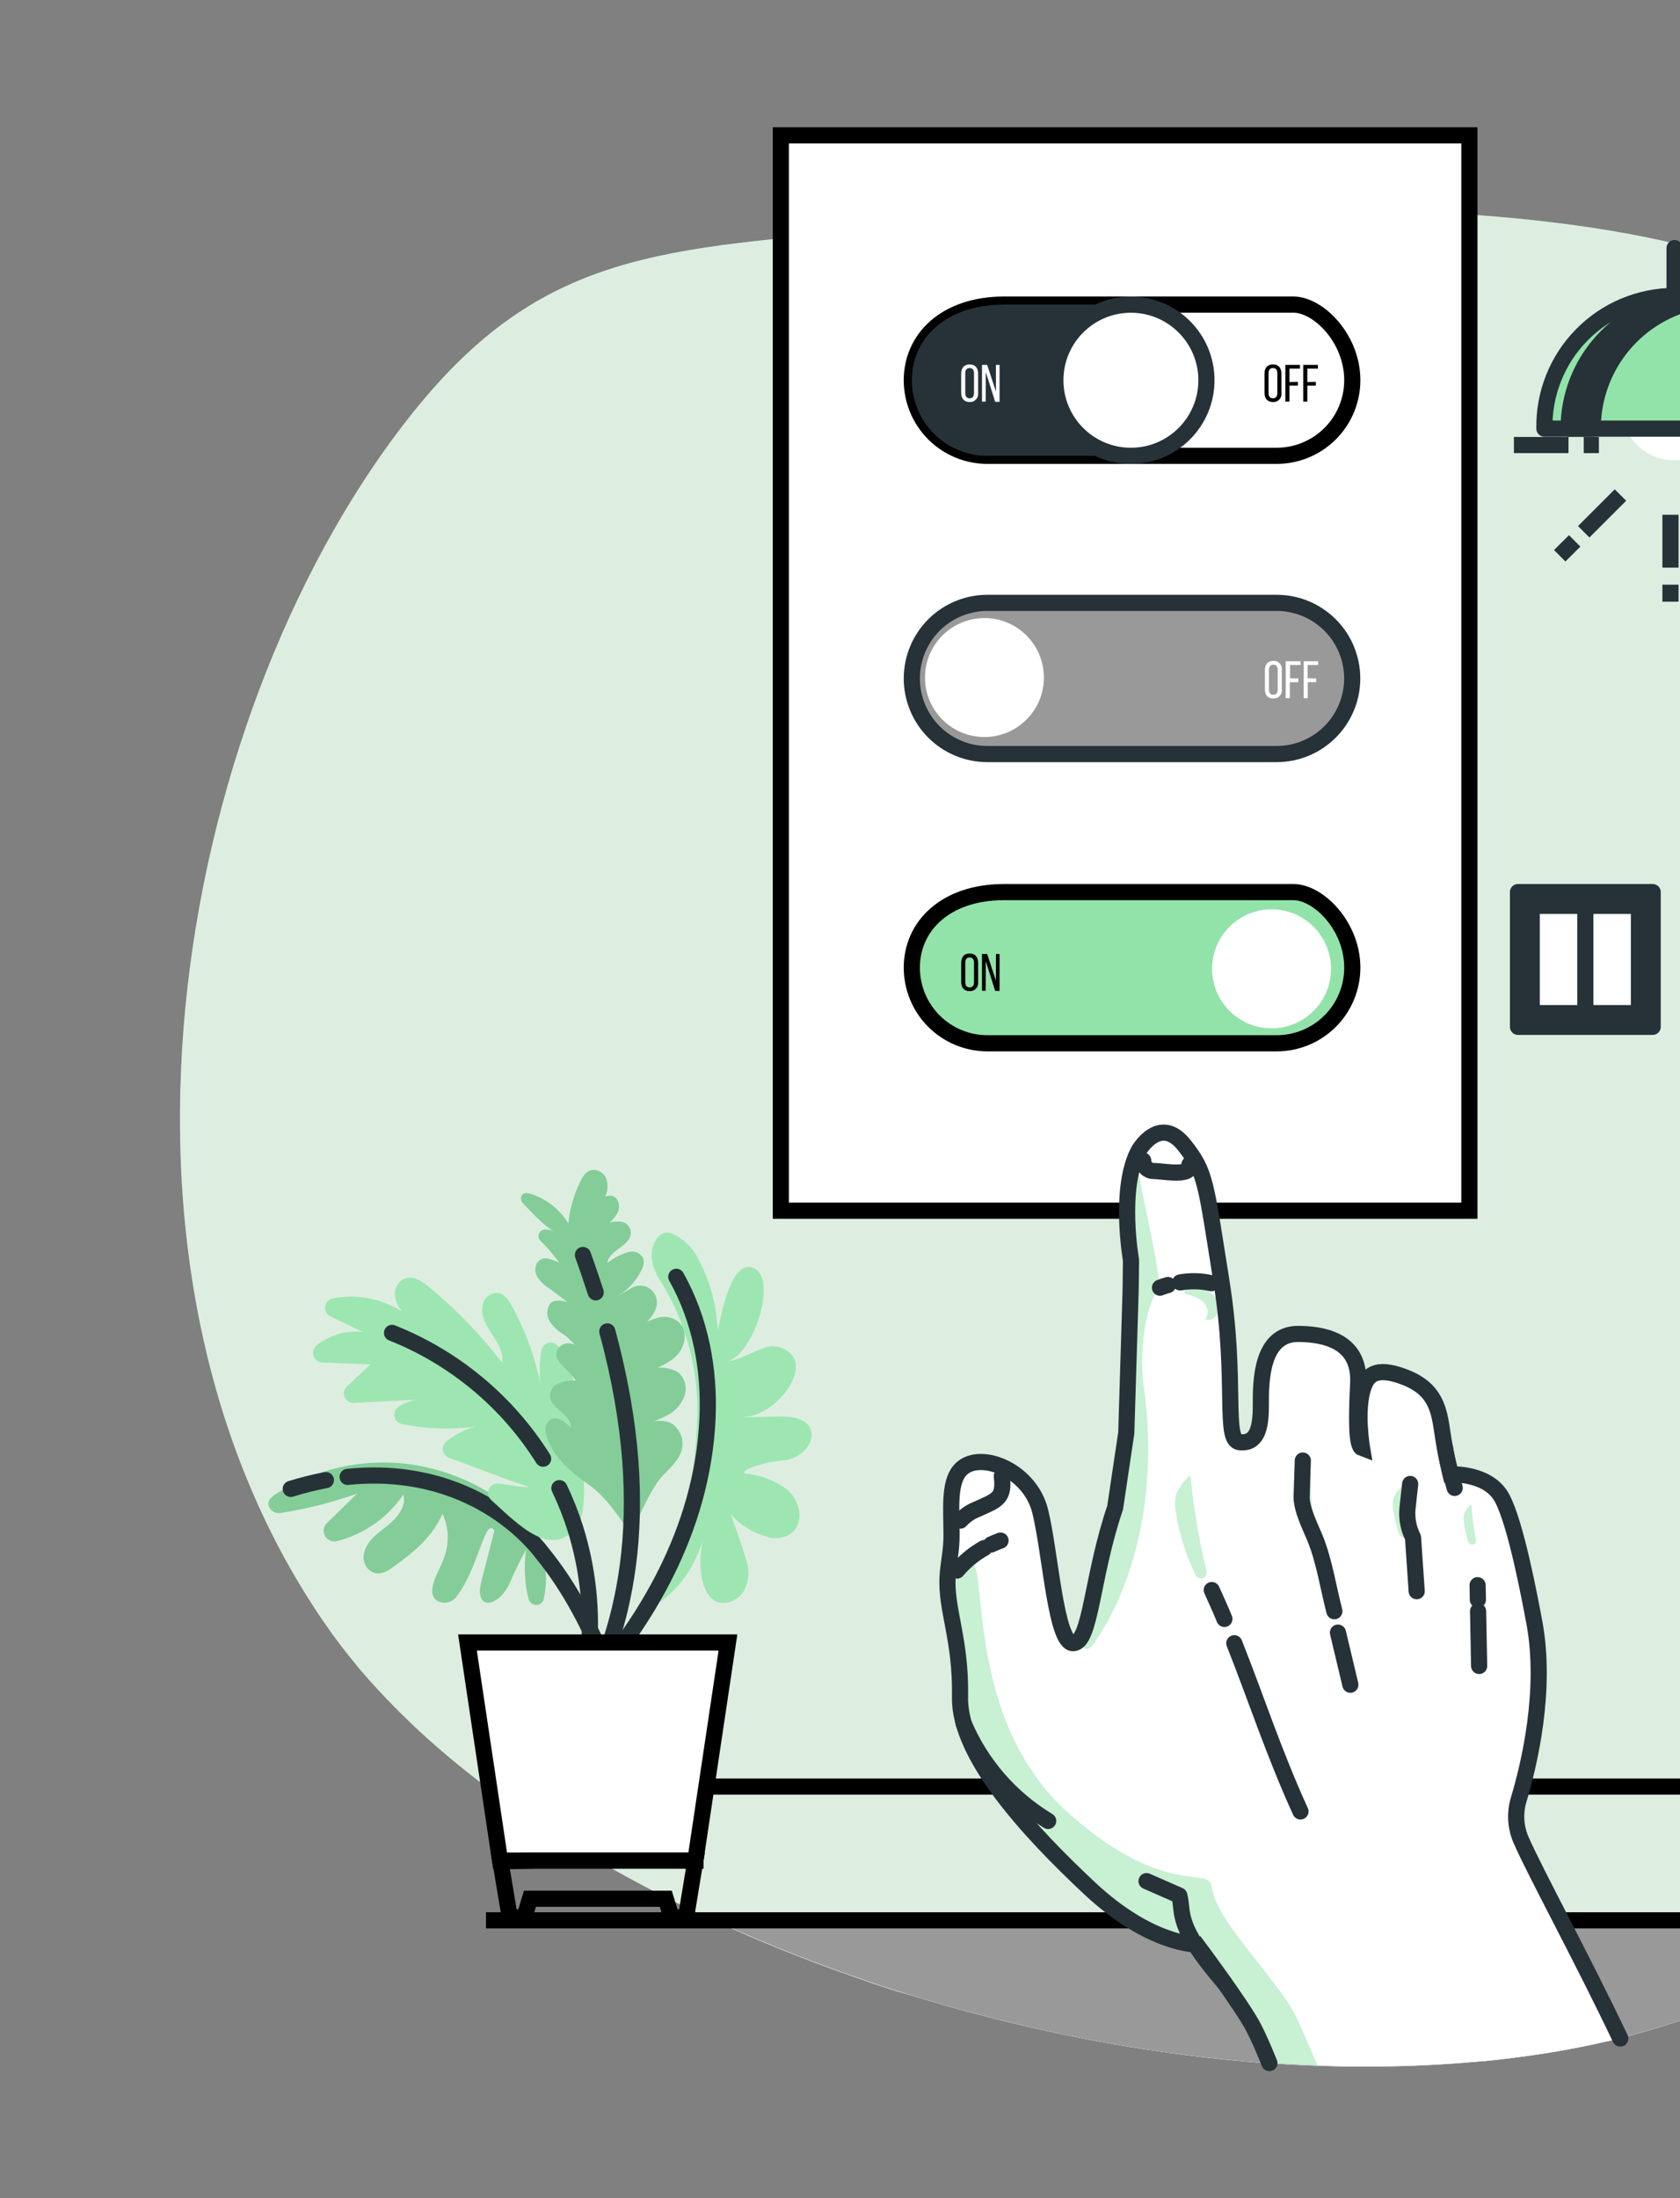 <svg width="52" height="68" viewBox="0 0 52 68" fill="none" xmlns="http://www.w3.org/2000/svg">
<rect x="0" y="0" width="52" height="68" fill="#808080" stroke="none"/>
<path opacity="0.7" d="M61.121 55.332C61.071 55.421 61.022 55.513 60.97 55.604C60.919 55.695 60.857 55.799 60.799 55.896C60.74 55.993 60.691 56.07 60.637 56.156C60.583 56.241 60.501 56.365 60.432 56.469C60.381 56.543 60.331 56.617 60.278 56.692C60.21 56.788 60.142 56.883 60.071 56.977C60.001 57.071 59.954 57.132 59.894 57.208C59.767 57.374 59.634 57.538 59.496 57.698C59.428 57.778 59.36 57.856 59.288 57.935C59.22 58.009 59.152 58.084 59.081 58.159L59.072 58.171C59.004 58.243 58.936 58.307 58.866 58.385C58.797 58.462 58.699 58.553 58.613 58.635C58.495 58.752 58.373 58.865 58.25 58.976L58.241 58.985C58.2 59.023 58.16 59.057 58.121 59.092C57.985 59.216 57.839 59.335 57.695 59.454C57.619 59.518 57.542 59.578 57.465 59.64L57.169 59.867L57.014 59.981C56.987 59.999 56.961 60.018 56.935 60.037C56.813 60.126 56.688 60.213 56.561 60.298L56.289 60.475L56.178 60.547C56.074 60.614 55.967 60.683 55.861 60.744C55.755 60.806 55.648 60.872 55.54 60.933C55.498 60.958 55.455 60.982 55.413 61.004C55.329 61.054 55.243 61.101 55.157 61.147C54.872 61.303 54.58 61.452 54.283 61.593C54.182 61.642 54.082 61.69 53.98 61.729C53.83 61.798 53.679 61.865 53.527 61.929C53.402 61.983 53.275 62.035 53.147 62.085L53.069 62.117C52.946 62.167 52.824 62.213 52.7 62.261C52.602 62.296 52.504 62.333 52.405 62.367C52.306 62.401 52.224 62.432 52.133 62.463L51.861 62.555L51.824 62.567C51.688 62.61 51.559 62.653 51.427 62.693L51.39 62.704L50.982 62.825L50.907 62.847L50.516 62.954C50.38 62.992 50.234 63.028 50.093 63.063L50.064 63.07H50.052C49.909 63.107 49.765 63.139 49.622 63.173H49.609L49.191 63.266L49.103 63.285C48.967 63.313 48.824 63.342 48.684 63.368C48.544 63.394 48.371 63.428 48.213 63.455C48.035 63.486 47.856 63.515 47.669 63.543C47.533 63.565 47.397 63.585 47.261 63.605H47.251C46.944 63.648 46.639 63.687 46.328 63.723L46.236 63.732L45.828 63.775H45.771L45.306 63.815C45.142 63.829 44.979 63.841 44.815 63.852H44.801C44.647 63.863 44.495 63.872 44.341 63.879C43.981 63.901 43.617 63.915 43.253 63.923C43.102 63.923 42.95 63.931 42.798 63.931C42.645 63.931 42.459 63.931 42.289 63.931H41.783H41.522L41.114 63.92C40.971 63.92 40.827 63.912 40.683 63.905C40.448 63.897 40.21 63.886 39.972 63.872L39.764 63.86L39.455 63.841L39.228 63.825H39.194L38.963 63.807C38.866 63.8 38.768 63.792 38.672 63.783C38.102 63.735 37.529 63.677 36.958 63.606C36.759 63.583 36.559 63.556 36.36 63.528C36.188 63.505 36.017 63.482 35.844 63.455C35.671 63.428 35.519 63.409 35.356 63.383C35.172 63.354 34.989 63.324 34.812 63.293L34.438 63.229L34.099 63.169L33.838 63.12C33.702 63.096 33.576 63.071 33.444 63.044L33.336 63.022L32.874 62.93L32.719 62.896C32.609 62.874 32.5 62.85 32.391 62.825L32.091 62.76L31.306 62.578C30.888 62.477 30.472 62.37 30.056 62.258C29.822 62.197 29.588 62.132 29.356 62.066C29.175 62.015 28.997 61.964 28.818 61.911L28.322 61.763L28.249 61.741L27.785 61.608L27.725 61.59L27.272 61.443L27.162 61.407C27.026 61.365 26.902 61.321 26.773 61.271C26.425 61.152 26.081 61.031 25.737 60.906L25.202 60.708C25.044 60.648 24.887 60.588 24.729 60.525C23.77 60.154 22.833 59.753 21.921 59.329L21.648 59.205C20.895 58.848 20.16 58.474 19.444 58.084L19.271 57.989C19.196 57.948 19.119 57.906 19.044 57.863C18.047 57.305 17.095 56.716 16.188 56.095L15.819 55.837C15.684 55.742 15.547 55.647 15.421 55.551C15.295 55.454 15.159 55.357 15.029 55.26C14.643 54.968 14.269 54.67 13.906 54.366L13.547 54.06C13.352 53.89 13.162 53.719 12.976 53.549C12.881 53.459 12.784 53.37 12.691 53.277C12.464 53.062 12.244 52.843 12.031 52.621C11.984 52.574 11.938 52.527 11.895 52.478C11.741 52.316 11.591 52.153 11.444 51.99L11.428 51.972C11.337 51.868 11.246 51.764 11.156 51.66C11.108 51.605 11.061 51.549 11.02 51.494L10.884 51.328L10.767 51.181C10.616 50.993 10.472 50.806 10.333 50.615C10.301 50.57 10.268 50.527 10.237 50.479C10.155 50.366 10.075 50.252 9.996 50.138C2.222 38.751 5.671 21.642 12.784 12.758C16.77 7.789 20.442 7.688 27.593 7.072C77.753 2.72 54.295 22.723 56.516 32.023C58.572 40.641 65.224 47.767 61.121 55.332Z" fill="#92E3A9"/>
<path d="M57.716 59.432L57.695 59.45C57.618 59.514 57.542 59.573 57.464 59.636C57.387 59.699 57.268 59.788 57.168 59.863L57.013 59.977L56.935 60.033C56.812 60.124 56.687 60.211 56.56 60.294L56.294 60.471L56.183 60.543C56.078 60.61 55.972 60.679 55.865 60.74C55.757 60.801 55.653 60.868 55.545 60.929C55.503 60.954 55.461 60.978 55.419 61C55.334 61.05 55.249 61.097 55.162 61.143C54.876 61.299 54.584 61.447 54.287 61.589C54.187 61.638 54.086 61.685 53.984 61.725C53.836 61.794 53.685 61.861 53.531 61.925C53.406 61.979 53.279 62.031 53.151 62.081L53.074 62.113C52.952 62.163 52.828 62.209 52.704 62.257C52.606 62.292 52.508 62.329 52.409 62.363C52.31 62.397 52.228 62.428 52.137 62.459L51.865 62.55L51.827 62.563C51.691 62.606 51.563 62.648 51.43 62.689L51.394 62.7L50.986 62.821L50.91 62.843L50.52 62.95C50.384 62.988 50.238 63.024 50.097 63.059L50.068 63.066H50.056C49.913 63.103 49.769 63.135 49.625 63.169H49.613L49.194 63.262L49.107 63.281C48.971 63.309 48.835 63.338 48.687 63.364C48.538 63.39 48.375 63.424 48.217 63.451C48.038 63.482 47.858 63.511 47.673 63.539L47.265 63.6H47.253C46.949 63.644 46.643 63.683 46.333 63.719L46.239 63.728L45.831 63.77H45.773L45.308 63.811H45.302C45.14 63.825 44.975 63.837 44.812 63.848H44.797C44.645 63.859 44.492 63.868 44.339 63.875C43.977 63.897 43.614 63.91 43.251 63.919L42.794 63.927C42.625 63.927 42.455 63.927 42.285 63.927H41.779H41.518L41.11 63.916C40.966 63.916 40.822 63.908 40.678 63.901C40.442 63.893 40.205 63.882 39.968 63.868L39.76 63.856L39.45 63.837L39.224 63.821H39.19L38.957 63.803C38.861 63.796 38.763 63.788 38.666 63.779C38.096 63.73 37.525 63.672 36.953 63.602C36.754 63.579 36.555 63.551 36.355 63.524C36.184 63.501 36.011 63.478 35.839 63.451C35.666 63.424 35.514 63.405 35.352 63.379C35.168 63.35 34.985 63.32 34.808 63.289L34.432 63.225L34.094 63.165L33.834 63.116C33.698 63.092 33.57 63.067 33.44 63.04L33.331 63.018L32.87 62.926L32.715 62.892C32.605 62.87 32.495 62.846 32.386 62.821L32.085 62.756L31.302 62.574C30.884 62.473 30.467 62.365 30.051 62.254C29.817 62.193 29.584 62.127 29.35 62.062C29.171 62.011 28.991 61.96 28.813 61.907L28.317 61.759L28.243 61.737C28.088 61.688 27.932 61.641 27.777 61.59L27.717 61.573L27.264 61.426L27.154 61.389C27.018 61.347 26.893 61.303 26.763 61.253C26.416 61.134 26.071 61.013 25.729 60.889L25.193 60.69C25.036 60.63 24.878 60.57 24.721 60.508C23.838 60.166 22.972 59.798 22.129 59.41L57.716 59.432Z" fill="#D3F4DD"/>
<path opacity="0.7" d="M61.121 55.332C61.071 55.421 61.022 55.513 60.97 55.604C60.919 55.695 60.857 55.799 60.799 55.896C60.74 55.993 60.691 56.07 60.637 56.156C60.583 56.241 60.501 56.365 60.432 56.469C60.381 56.543 60.331 56.617 60.278 56.692C60.21 56.788 60.142 56.883 60.071 56.977C60.001 57.071 59.954 57.132 59.894 57.208C59.767 57.374 59.634 57.538 59.496 57.698C59.428 57.778 59.36 57.856 59.288 57.935C59.22 58.009 59.152 58.084 59.081 58.159L59.072 58.171C59.004 58.243 58.936 58.307 58.866 58.385C58.797 58.462 58.699 58.553 58.613 58.635C58.495 58.752 58.373 58.865 58.25 58.976L58.241 58.985C58.2 59.023 58.16 59.057 58.121 59.092C57.985 59.216 57.839 59.335 57.695 59.454C57.619 59.518 57.542 59.578 57.465 59.64L57.169 59.867L57.014 59.981C56.987 59.999 56.961 60.018 56.935 60.037C56.813 60.126 56.688 60.213 56.561 60.298L56.289 60.475L56.178 60.547C56.074 60.614 55.967 60.683 55.861 60.744C55.755 60.806 55.648 60.872 55.54 60.933C55.498 60.958 55.455 60.982 55.413 61.004C55.329 61.054 55.243 61.101 55.157 61.147C54.872 61.303 54.58 61.452 54.283 61.593C54.182 61.642 54.082 61.69 53.98 61.729C53.83 61.798 53.679 61.865 53.527 61.929C53.402 61.983 53.275 62.035 53.147 62.085L53.069 62.117C52.946 62.167 52.824 62.213 52.7 62.261C52.602 62.296 52.504 62.333 52.405 62.367C52.306 62.401 52.224 62.432 52.133 62.463L51.861 62.555L51.824 62.567C51.688 62.61 51.559 62.653 51.427 62.693L51.39 62.704L50.982 62.825L50.907 62.847L50.516 62.954C50.38 62.992 50.234 63.028 50.093 63.063L50.064 63.07H50.052C49.909 63.107 49.765 63.139 49.622 63.173H49.609L49.191 63.266L49.103 63.285C48.967 63.313 48.824 63.342 48.684 63.368C48.544 63.394 48.371 63.428 48.213 63.455C48.035 63.486 47.856 63.515 47.669 63.543C47.533 63.565 47.397 63.585 47.261 63.605H47.251C46.944 63.648 46.639 63.687 46.328 63.723L46.236 63.732L45.828 63.775H45.771L45.306 63.815C45.142 63.829 44.979 63.841 44.815 63.852H44.801C44.647 63.863 44.495 63.872 44.341 63.879C43.981 63.901 43.617 63.915 43.253 63.923C43.102 63.923 42.95 63.931 42.798 63.931C42.645 63.931 42.459 63.931 42.289 63.931H41.783H41.522L41.114 63.92C40.971 63.92 40.827 63.912 40.683 63.905C40.448 63.897 40.21 63.886 39.972 63.872L39.764 63.86L39.455 63.841L39.228 63.825H39.194L38.963 63.807C38.866 63.8 38.768 63.792 38.672 63.783C38.102 63.735 37.529 63.677 36.958 63.606C36.759 63.583 36.559 63.556 36.36 63.528C36.188 63.505 36.017 63.482 35.844 63.455C35.671 63.428 35.519 63.409 35.356 63.383C35.172 63.354 34.989 63.324 34.812 63.293L34.438 63.229L34.099 63.169L33.838 63.12C33.702 63.096 33.576 63.071 33.444 63.044L33.336 63.022L32.874 62.93L32.719 62.896C32.609 62.874 32.5 62.85 32.391 62.825L32.091 62.76L31.306 62.578C30.888 62.477 30.472 62.37 30.056 62.258C29.822 62.197 29.588 62.132 29.356 62.066C29.175 62.015 28.997 61.964 28.818 61.911L28.322 61.763L28.249 61.741L27.785 61.608L27.725 61.59L27.272 61.443L27.162 61.407C27.026 61.365 26.902 61.321 26.773 61.271C26.425 61.152 26.081 61.031 25.737 60.906L25.202 60.708C25.044 60.648 24.887 60.588 24.729 60.525C23.77 60.154 22.833 59.753 21.921 59.329L21.648 59.205C20.895 58.848 20.16 58.474 19.444 58.084L19.271 57.989C19.196 57.948 19.119 57.906 19.044 57.863C18.047 57.305 17.095 56.716 16.188 56.095L15.819 55.837C15.684 55.742 15.547 55.647 15.421 55.551C15.295 55.454 15.159 55.357 15.029 55.26C14.643 54.968 14.269 54.67 13.906 54.366L13.547 54.06C13.352 53.89 13.162 53.719 12.976 53.549C12.881 53.459 12.784 53.37 12.691 53.277C12.464 53.062 12.244 52.843 12.031 52.621C11.984 52.574 11.938 52.527 11.895 52.478C11.741 52.316 11.591 52.153 11.444 51.99L11.428 51.972C11.337 51.868 11.246 51.764 11.156 51.66C11.108 51.605 11.061 51.549 11.02 51.494L10.884 51.328L10.767 51.181C10.616 50.993 10.472 50.806 10.333 50.615C10.301 50.57 10.268 50.527 10.237 50.479C10.155 50.366 10.075 50.252 9.996 50.138C2.222 38.751 5.671 21.642 12.784 12.758C16.77 7.789 20.442 7.688 27.593 7.072C77.753 2.72 54.295 22.723 56.516 32.023C58.572 40.641 65.224 47.767 61.121 55.332Z" fill="white"/>
<path d="M57.716 59.432L57.695 59.45C57.618 59.514 57.542 59.573 57.464 59.636C57.387 59.699 57.268 59.788 57.168 59.863L57.013 59.977L56.935 60.033C56.812 60.124 56.687 60.211 56.56 60.294L56.294 60.471L56.183 60.543C56.078 60.61 55.972 60.679 55.865 60.74C55.757 60.801 55.653 60.868 55.545 60.929C55.503 60.954 55.461 60.978 55.419 61C55.334 61.05 55.249 61.097 55.162 61.143C54.876 61.299 54.584 61.447 54.287 61.589C54.187 61.638 54.086 61.685 53.984 61.725C53.836 61.794 53.685 61.861 53.531 61.925C53.406 61.979 53.279 62.031 53.151 62.081L53.074 62.113C52.952 62.163 52.828 62.209 52.704 62.257C52.606 62.292 52.508 62.329 52.409 62.363C52.31 62.397 52.228 62.428 52.137 62.459L51.865 62.55L51.827 62.563C51.691 62.606 51.563 62.648 51.43 62.689L51.394 62.7L50.986 62.821L50.91 62.843L50.52 62.95C50.384 62.988 50.238 63.024 50.097 63.059L50.068 63.066H50.056C49.913 63.103 49.769 63.135 49.625 63.169H49.613L49.194 63.262L49.107 63.281C48.971 63.309 48.835 63.338 48.687 63.364C48.538 63.39 48.375 63.424 48.217 63.451C48.038 63.482 47.858 63.511 47.673 63.539L47.265 63.6H47.253C46.949 63.644 46.643 63.683 46.333 63.719L46.239 63.728L45.831 63.77H45.773L45.308 63.811H45.302C45.14 63.825 44.975 63.837 44.812 63.848H44.797C44.645 63.859 44.492 63.868 44.339 63.875C43.977 63.897 43.614 63.91 43.251 63.919L42.794 63.927C42.625 63.927 42.455 63.927 42.285 63.927H41.779H41.518L41.11 63.916C40.966 63.916 40.822 63.908 40.678 63.901C40.442 63.893 40.205 63.882 39.968 63.868L39.76 63.856L39.45 63.837L39.224 63.821H39.19L38.957 63.803C38.861 63.796 38.763 63.788 38.666 63.779C38.096 63.73 37.525 63.672 36.953 63.602C36.754 63.579 36.555 63.551 36.355 63.524C36.184 63.501 36.011 63.478 35.839 63.451C35.666 63.424 35.514 63.405 35.352 63.379C35.168 63.35 34.985 63.32 34.808 63.289L34.432 63.225L34.094 63.165L33.834 63.116C33.698 63.092 33.57 63.067 33.44 63.04L33.331 63.018L32.87 62.926L32.715 62.892C32.605 62.87 32.495 62.846 32.386 62.821L32.085 62.756L31.302 62.574C30.884 62.473 30.467 62.365 30.051 62.254C29.817 62.193 29.584 62.127 29.35 62.062C29.171 62.011 28.991 61.96 28.813 61.907L28.317 61.759L28.243 61.737C28.088 61.688 27.932 61.641 27.777 61.59L27.717 61.573L27.264 61.426L27.154 61.389C27.018 61.347 26.893 61.303 26.763 61.253C26.416 61.134 26.071 61.013 25.729 60.889L25.193 60.69C25.036 60.63 24.878 60.57 24.721 60.508C23.838 60.166 22.972 59.798 22.129 59.41L57.716 59.432Z" fill="#999999"/>
<path d="M15.043 55.268H61.114" stroke="black" stroke-width="0.5" stroke-miterlimit="10"/>
<path d="M15.043 59.406H61.114" stroke="black" stroke-width="0.5" stroke-miterlimit="10"/>
<path d="M51.154 27.597H46.985V31.765H51.154V27.597Z" stroke="#263238" stroke-width="0.5" stroke-linecap="round" stroke-linejoin="round"/>
<path d="M50.729 28.023H47.411V31.341H50.729V28.023Z" fill="white" stroke="#263238" stroke-width="0.5" stroke-miterlimit="10"/>
<path d="M49.07 28.023V31.341" stroke="#263238" stroke-width="0.5" stroke-miterlimit="10"/>
<path d="M45.481 4.187H24.169V37.453H45.481V4.187Z" fill="white" stroke="black" stroke-width="0.5" stroke-miterlimit="10"/>
<path d="M39.515 32.274H30.561C29.94 32.274 29.346 32.027 28.907 31.588C28.469 31.15 28.223 30.555 28.223 29.935C28.223 28.644 29.27 27.597 31.079 27.597H40.033C40.809 27.597 41.857 28.644 41.857 29.935C41.857 30.242 41.796 30.547 41.678 30.831C41.561 31.115 41.388 31.373 41.171 31.59C40.953 31.807 40.695 31.98 40.411 32.097C40.127 32.214 39.822 32.275 39.515 32.274Z" fill="#92E3A9" stroke="black" stroke-width="0.5" stroke-miterlimit="10"/>
<path d="M41.174 30.267C41.337 29.264 40.657 28.318 39.654 28.154C38.651 27.991 37.705 28.671 37.541 29.674C37.378 30.677 38.059 31.623 39.062 31.787C40.065 31.95 41.01 31.27 41.174 30.267Z" fill="white"/>
<path d="M29.751 29.784C29.751 29.609 29.837 29.497 30.012 29.497C30.188 29.497 30.275 29.609 30.275 29.784V30.374C30.28 30.411 30.277 30.449 30.266 30.484C30.255 30.52 30.237 30.552 30.212 30.58C30.186 30.607 30.156 30.629 30.121 30.643C30.087 30.657 30.05 30.663 30.012 30.661C29.837 30.661 29.751 30.547 29.751 30.374V29.784ZM29.877 30.381C29.877 30.484 29.921 30.546 30.012 30.546C30.104 30.546 30.148 30.484 30.148 30.381V29.784C30.148 29.681 30.106 29.619 30.012 29.619C29.919 29.619 29.877 29.681 29.877 29.784V30.381Z" fill="black"/>
<path d="M30.509 30.65H30.395V29.512H30.555L30.827 30.337V29.512H30.939V30.654H30.803L30.512 29.731L30.509 30.65Z" fill="black"/>
<path d="M39.515 14.101H30.561C29.941 14.101 29.346 13.854 28.907 13.416C28.469 12.977 28.223 12.383 28.223 11.763C28.223 10.471 29.27 9.423 31.079 9.423H40.033C40.809 9.423 41.857 10.471 41.857 11.763C41.856 12.07 41.796 12.374 41.678 12.658C41.56 12.942 41.388 13.2 41.17 13.417C40.953 13.634 40.694 13.806 40.41 13.923C40.127 14.041 39.822 14.101 39.515 14.101Z" fill="white" stroke="black" stroke-width="0.5" stroke-miterlimit="10"/>
<path d="M35.038 14.101H30.561C29.941 14.101 29.346 13.854 28.907 13.416C28.469 12.977 28.223 12.383 28.223 11.763C28.223 10.471 29.27 9.423 31.079 9.423H35.04L35.038 14.101Z" fill="#263238"/>
<path d="M35.004 14.101C36.295 14.101 37.342 13.054 37.342 11.763C37.342 10.472 36.295 9.425 35.004 9.425C33.712 9.425 32.666 10.472 32.666 11.763C32.666 13.054 33.712 14.101 35.004 14.101Z" fill="white" stroke="#263238" stroke-width="0.5" stroke-miterlimit="10"/>
<path d="M29.751 11.56C29.751 11.385 29.837 11.273 30.012 11.273C30.188 11.273 30.275 11.385 30.275 11.56V12.15C30.28 12.187 30.277 12.225 30.266 12.26C30.255 12.296 30.237 12.328 30.212 12.356C30.186 12.383 30.156 12.405 30.121 12.419C30.087 12.433 30.05 12.439 30.012 12.437C29.837 12.437 29.751 12.323 29.751 12.15V11.56ZM29.877 12.157C29.877 12.26 29.921 12.322 30.012 12.322C30.104 12.322 30.148 12.26 30.148 12.157V11.55C30.148 11.447 30.106 11.386 30.012 11.386C29.919 11.386 29.877 11.447 29.877 11.55V12.157Z" fill="white"/>
<path d="M30.509 12.424H30.395V11.288H30.555L30.827 12.114V11.288H30.939V12.43H30.803L30.512 11.507L30.509 12.424Z" fill="white"/>
<path d="M39.139 11.56C39.139 11.385 39.225 11.273 39.401 11.273C39.576 11.273 39.663 11.385 39.663 11.56V12.15C39.668 12.187 39.665 12.225 39.654 12.26C39.644 12.296 39.625 12.328 39.6 12.356C39.575 12.383 39.544 12.405 39.509 12.419C39.475 12.433 39.438 12.439 39.401 12.437C39.225 12.437 39.139 12.323 39.139 12.15V11.56ZM39.265 12.157C39.265 12.26 39.308 12.322 39.401 12.322C39.493 12.322 39.537 12.26 39.537 12.157V11.55C39.537 11.447 39.494 11.386 39.401 11.386C39.307 11.386 39.265 11.447 39.265 11.55V12.157Z" fill="black"/>
<path d="M40.173 11.813V11.929H39.911V12.424H39.784V11.288H40.237V11.404H39.911V11.82L40.173 11.813Z" fill="black"/>
<path d="M40.728 11.813V11.929H40.465V12.424H40.339V11.288H40.792V11.404H40.465V11.82L40.728 11.813Z" fill="black"/>
<path d="M39.515 23.327H30.561C29.941 23.327 29.346 23.08 28.907 22.642C28.469 22.203 28.223 21.609 28.223 20.989C28.223 20.369 28.469 19.774 28.907 19.335C29.346 18.897 29.94 18.65 30.561 18.65H39.515C40.135 18.65 40.73 18.896 41.169 19.335C41.608 19.773 41.854 20.369 41.854 20.989C41.854 21.609 41.607 22.204 41.168 22.642C40.73 23.081 40.135 23.327 39.515 23.327Z" fill="#999999" stroke="#263238" stroke-width="0.5" stroke-linecap="round" stroke-linejoin="round"/>
<path d="M30.471 22.8C31.487 22.8 32.311 21.977 32.311 20.96C32.311 19.944 31.487 19.12 30.471 19.12C29.455 19.12 28.631 19.944 28.631 20.96C28.631 21.977 29.455 22.8 30.471 22.8Z" fill="white"/>
<path d="M39.152 20.732C39.152 20.558 39.237 20.445 39.411 20.445C39.449 20.442 39.486 20.448 39.521 20.462C39.556 20.476 39.587 20.498 39.612 20.525C39.637 20.553 39.656 20.586 39.667 20.621C39.678 20.657 39.681 20.695 39.675 20.732V21.322C39.681 21.359 39.678 21.397 39.667 21.432C39.656 21.468 39.637 21.501 39.611 21.528C39.586 21.556 39.555 21.577 39.521 21.591C39.486 21.605 39.449 21.611 39.411 21.609C39.237 21.609 39.152 21.495 39.152 21.322V20.732ZM39.277 21.329C39.277 21.434 39.32 21.493 39.413 21.493C39.505 21.493 39.549 21.434 39.549 21.329V20.725C39.549 20.623 39.507 20.561 39.413 20.561C39.319 20.561 39.277 20.623 39.277 20.725V21.329Z" fill="white"/>
<path d="M40.185 20.988V21.105H39.923V21.598H39.796V20.456H40.256V20.573H39.93V20.981L40.185 20.988Z" fill="white"/>
<path d="M40.74 20.988V21.105H40.478V21.598H40.351V20.456H40.8V20.573H40.474V20.981L40.74 20.988Z" fill="white"/>
<path d="M50.154 63.058H50.142C49.999 63.093 49.855 63.127 49.711 63.16H49.699C49.562 63.192 49.426 63.224 49.281 63.254L49.193 63.271L48.774 63.356C48.617 63.386 48.461 63.414 48.303 63.441C48.125 63.473 47.944 63.502 47.759 63.531C47.623 63.553 47.487 63.572 47.351 63.592H47.34C47.034 63.636 46.728 63.675 46.418 63.709L46.326 63.72L45.918 63.762H45.861L45.395 63.803L44.904 63.841H44.889C44.737 63.852 44.585 63.86 44.431 63.868C44.069 63.889 43.706 63.902 43.343 63.912C43.192 63.912 43.04 63.919 42.886 63.92C42.733 63.921 42.548 63.92 42.378 63.92C42.208 63.92 42.039 63.92 41.87 63.92H41.691H41.616L41.208 63.91C41.064 63.91 40.921 63.902 40.777 63.895C40.542 63.887 40.304 63.875 40.066 63.861L39.858 63.849C39.754 63.849 39.652 63.838 39.549 63.832C39.473 63.832 39.398 63.819 39.322 63.815H39.288C39.104 63.367 38.933 62.976 38.789 62.7C38.429 62.013 37.033 60.147 37.033 60.147C37.033 60.147 35.598 60.164 33.731 58.416C31.863 56.669 29.679 54.317 29.712 52.499C29.736 51.196 29.496 50.372 29.381 49.622C29.332 49.333 29.314 49.039 29.328 48.745C29.354 48.355 29.455 47.929 29.451 47.475C29.451 46.704 29.36 45.896 29.704 45.488C30.248 44.838 31.87 45.423 32.195 46.746C32.52 48.069 32.675 50.848 33.219 50.826C33.763 50.804 33.786 48.764 34.513 46.634L34.858 44.322L34.994 39.863L35.004 38.974C35.004 38.974 34.609 36.734 35.248 35.58C35.248 35.58 35.895 34.475 36.648 35.417C37.328 36.27 37.309 36.55 37.803 39.633C38.296 42.716 37.85 44.559 38.367 44.611C38.884 44.662 39.027 44.223 39.024 43.457C39.021 42.692 39.043 41.246 40.199 41.26C41.355 41.273 42.091 41.714 42.035 42.791C41.979 43.868 41.975 44.73 42.156 44.794C42.156 44.794 41.951 43.603 42.205 42.901C42.316 42.594 42.523 42.228 43.483 42.602C44.443 42.976 44.54 43.619 44.645 44.32C44.749 45.02 44.892 45.606 44.892 45.606C44.892 45.606 46.06 45.544 46.487 46.335C46.915 47.127 47.337 49.383 47.487 50.185C47.882 52.287 47.327 54.593 47.006 55.669C46.88 56.083 46.906 56.529 47.081 56.925C47.521 57.918 48.978 60.588 50.154 63.058Z" fill="white"/>
<path opacity="0.5" d="M37.52 58.412C37.449 57.654 36.16 58.795 33.128 56.138C29.764 53.19 30.626 48.136 30.032 48.386C29.437 48.636 29.384 49.626 29.384 49.626C29.498 50.376 29.739 51.2 29.715 52.503C29.682 54.321 31.866 56.674 33.733 58.42C35.601 60.166 37.035 60.151 37.035 60.151C37.035 60.151 38.432 62.017 38.791 62.704C38.935 62.976 39.107 63.371 39.29 63.819H39.324C39.401 63.819 39.475 63.83 39.551 63.836C39.655 63.836 39.757 63.849 39.86 63.853L40.068 63.866C40.306 63.879 40.544 63.891 40.78 63.9C40.46 63.135 40.192 62.523 40.047 62.253C39.467 61.175 37.608 59.356 37.52 58.412Z" fill="#92E3A9"/>
<path opacity="0.5" d="M40.244 46.003C40.209 46.114 40.199 46.231 40.212 46.346C40.254 46.851 40.38 47.346 40.584 47.809C40.592 47.829 40.608 47.846 40.627 47.855C40.647 47.864 40.669 47.866 40.69 47.86C40.711 47.855 40.729 47.841 40.741 47.823C40.753 47.805 40.758 47.783 40.755 47.762C40.64 47.073 40.574 46.378 40.557 45.68C40.557 45.56 40.285 45.896 40.244 46.003Z" fill="#92E3A9"/>
<path opacity="0.5" d="M43.625 47.376C43.536 46.921 43.472 46.461 43.433 45.999C43.433 45.977 43.422 45.972 43.406 45.979C43.288 46.077 43.195 46.201 43.134 46.342C43.107 46.455 43.104 46.572 43.126 46.686C43.16 46.948 43.221 47.206 43.308 47.456C43.314 47.475 43.324 47.494 43.337 47.509C43.349 47.525 43.365 47.538 43.384 47.548C43.402 47.557 43.422 47.563 43.442 47.565C43.462 47.566 43.483 47.564 43.502 47.558C43.523 47.555 43.542 47.547 43.559 47.536C43.577 47.525 43.592 47.511 43.603 47.493C43.615 47.476 43.623 47.457 43.626 47.437C43.63 47.416 43.63 47.396 43.625 47.376Z" fill="#92E3A9"/>
<path opacity="0.5" d="M35.009 38.976L35 39.864L34.864 44.322L34.518 46.634C33.935 48.345 33.806 49.995 33.495 50.591L33.489 50.659C33.475 50.795 33.489 50.986 33.617 51.01C33.712 51.027 33.797 50.929 33.86 50.841C35.017 49.188 35.907 46.328 35.389 42.787C35.28 42.038 35.389 40.372 35.907 39.833C35.689 38.185 35.394 37.325 35.167 35.769C34.656 36.962 35.009 38.976 35.009 38.976Z" fill="#92E3A9"/>
<path opacity="0.5" d="M36.396 46.249C36.358 46.429 36.358 46.614 36.396 46.794C36.502 47.467 36.71 48.121 37.012 48.733C37.032 48.772 37.065 48.802 37.106 48.819C37.146 48.835 37.191 48.836 37.233 48.822C37.274 48.807 37.308 48.778 37.33 48.74C37.351 48.702 37.358 48.657 37.348 48.615C37.118 47.657 36.952 46.684 36.852 45.704C36.831 45.521 36.448 46.075 36.396 46.249Z" fill="#92E3A9"/>
<path opacity="0.5" d="M37.725 40.452C37.721 40.333 37.681 40.218 37.61 40.122C37.539 40.026 37.44 39.955 37.327 39.917C37.055 39.815 36.617 39.804 36.668 40.028C36.828 40.057 36.982 40.109 37.127 40.183C37.571 40.509 37.299 40.808 37.299 40.808C37.51 40.918 37.713 40.688 37.725 40.452Z" fill="#92E3A9"/>
<path opacity="0.5" d="M45.541 46.568C45.534 46.478 45.341 46.749 45.315 46.84C45.295 46.929 45.295 47.022 45.315 47.112C45.34 47.314 45.386 47.512 45.451 47.705C45.462 47.733 45.483 47.757 45.51 47.771C45.537 47.785 45.569 47.788 45.598 47.78C45.628 47.773 45.653 47.754 45.67 47.729C45.687 47.703 45.694 47.672 45.689 47.642C45.62 47.287 45.571 46.928 45.541 46.568Z" fill="#92E3A9"/>
<path d="M39.291 63.821C39.098 63.345 38.943 62.995 38.792 62.706C38.432 62.019 37.036 60.152 37.036 60.152C37.036 60.152 35.602 60.169 33.734 58.422C31.865 56.674 29.682 54.323 29.715 52.504C29.748 50.686 29.266 49.798 29.331 48.751C29.356 48.361 29.458 47.935 29.452 47.481C29.452 46.708 29.363 45.902 29.705 45.494C30.249 44.843 31.872 45.428 32.197 46.752C32.522 48.075 32.678 50.853 33.222 50.832C33.766 50.81 33.789 48.77 34.516 46.64L34.861 44.328L34.997 39.87L35.007 38.982C35.007 38.982 34.612 36.741 35.252 35.582C35.252 35.582 35.898 34.476 36.651 35.419C37.331 36.272 37.312 36.552 37.806 39.635C38.299 42.718 37.853 44.562 38.37 44.615C38.887 44.668 39.03 44.226 39.026 43.46C39.021 42.695 39.046 41.249 40.203 41.264C41.361 41.279 42.092 41.718 42.039 42.794C41.986 43.87 41.978 44.733 42.159 44.799C42.159 44.799 41.954 43.606 42.206 42.904C42.318 42.597 42.526 42.231 43.486 42.604C44.446 42.976 44.543 43.622 44.646 44.323C44.75 45.023 44.895 45.609 44.895 45.609C44.895 45.609 46.063 45.547 46.49 46.338C46.918 47.13 47.34 49.387 47.492 50.19C47.883 52.289 47.33 54.596 47.007 55.672C46.882 56.087 46.909 56.532 47.084 56.928C47.519 57.923 48.977 60.592 50.152 63.062" stroke="#263238" stroke-width="0.5" stroke-miterlimit="10" stroke-linecap="round"/>
<path d="M29.726 47.04C29.864 46.888 30.035 46.77 30.226 46.694C30.869 46.405 31.091 46.358 31.009 45.665" stroke="#263238" stroke-width="0.5" stroke-linecap="round" stroke-linejoin="round"/>
<path d="M30.676 47.779C30.769 47.736 30.865 47.695 30.969 47.658" stroke="#263238" stroke-width="0.5" stroke-linecap="round" stroke-linejoin="round"/>
<path d="M29.621 48.586C29.857 48.304 30.143 48.069 30.464 47.89" stroke="#263238" stroke-width="0.5" stroke-linecap="round" stroke-linejoin="round"/>
<path d="M35.386 35.904C35.386 35.947 35.394 35.99 35.411 36.029C35.427 36.069 35.452 36.105 35.483 36.135C35.514 36.165 35.55 36.188 35.59 36.204C35.63 36.219 35.673 36.226 35.716 36.225C36.048 36.233 36.92 36.415 36.817 36.021" stroke="#263238" stroke-width="0.5" stroke-linecap="round" stroke-linejoin="round"/>
<path d="M36.531 39.671C36.85 39.616 37.178 39.624 37.494 39.696" stroke="#263238" stroke-width="0.5" stroke-linecap="round" stroke-linejoin="round"/>
<path d="M35.904 39.834C35.904 39.834 35.998 39.796 36.151 39.753" stroke="#263238" stroke-width="0.5" stroke-linecap="round" stroke-linejoin="round"/>
<path d="M44.729 44.797C44.775 45.16 45.026 46.028 45.026 46.028" stroke="#263238" stroke-width="0.5" stroke-linecap="round" stroke-linejoin="round"/>
<path d="M38.205 50.834C38.893 52.571 39.429 54.234 40.253 56.037" stroke="#263238" stroke-width="0.5" stroke-linecap="round" stroke-linejoin="round"/>
<path d="M37.507 49.188C37.643 49.489 37.779 49.787 37.898 50.081" stroke="#263238" stroke-width="0.5" stroke-linecap="round" stroke-linejoin="round"/>
<path d="M45.75 49.843L45.783 51.537" stroke="#263238" stroke-width="0.5" stroke-linecap="round" stroke-linejoin="round"/>
<path d="M45.735 49.038L45.744 49.488" stroke="#263238" stroke-width="0.5" stroke-linecap="round" stroke-linejoin="round"/>
<path d="M40.325 45.182C40.31 45.605 40.3 45.934 40.289 46.279C40.275 46.687 40.561 47.231 40.717 47.618C40.989 48.298 41.118 49.133 41.302 49.843" stroke="#263238" stroke-width="0.5" stroke-linecap="round" stroke-linejoin="round"/>
<path d="M41.413 50.505L41.797 52.117" stroke="#263238" stroke-width="0.5" stroke-linecap="round" stroke-linejoin="round"/>
<path d="M43.648 45.907L43.566 46.655C43.535 46.967 43.594 47.282 43.736 47.562L43.85 49.224" stroke="#263238" stroke-width="0.5" stroke-linecap="round" stroke-linejoin="round"/>
<path d="M29.823 53.301C30.354 54.563 31.271 55.624 32.443 56.331" stroke="#263238" stroke-width="0.5" stroke-linecap="round" stroke-linejoin="round"/>
<path d="M35.488 58.193L36.502 58.638C36.651 59.198 36.341 59.533 37.898 61.34" stroke="#263238" stroke-width="0.5" stroke-linecap="round" stroke-linejoin="round"/>
<path d="M51.832 9.505V7.674" stroke="#263238" stroke-width="0.5" stroke-linecap="round" stroke-linejoin="round"/>
<path d="M51.832 14.239C52.749 14.239 53.492 13.496 53.492 12.58C53.492 11.664 52.749 10.921 51.832 10.921C50.916 10.921 50.173 11.664 50.173 12.58C50.173 13.496 50.916 14.239 51.832 14.239Z" fill="white"/>
<path d="M47.803 13.26C47.793 12.725 47.89 12.192 48.088 11.695C48.286 11.197 48.581 10.744 48.957 10.362C49.332 9.98 49.779 9.676 50.273 9.469C50.767 9.262 51.297 9.155 51.833 9.155C52.369 9.155 52.899 9.262 53.393 9.469C53.887 9.676 54.334 9.98 54.709 10.362C55.085 10.744 55.38 11.197 55.578 11.695C55.776 12.192 55.873 12.725 55.863 13.26H47.803Z" fill="#92E3A9" stroke="#263238" stroke-width="0.5" stroke-linecap="round" stroke-linejoin="round"/>
<path d="M52.579 9.3C52.456 9.276 52.331 9.259 52.206 9.248C51.207 9.341 50.279 9.805 49.603 10.547C48.927 11.289 48.552 12.256 48.552 13.26H49.299C49.299 12.321 49.626 11.412 50.225 10.689C50.824 9.966 51.657 9.475 52.579 9.3Z" fill="#263238" stroke="#263238" stroke-width="0.5" stroke-linecap="round" stroke-linejoin="round"/>
<path d="M51.705 17.56V15.924" stroke="#263238" stroke-width="0.5" stroke-miterlimit="10"/>
<path d="M51.705 18.613V18.087" stroke="#263238" stroke-width="0.5" stroke-miterlimit="10"/>
<path d="M48.549 13.767H46.859" stroke="#263238" stroke-width="0.5" stroke-miterlimit="10"/>
<path d="M49.49 13.767H49.02" stroke="#263238" stroke-width="0.5" stroke-miterlimit="10"/>
<path d="M48.74 16.732L48.277 17.193" stroke="#263238" stroke-width="0.5" stroke-miterlimit="10"/>
<path d="M50.157 15.314L49.02 16.451" stroke="#263238" stroke-width="0.5" stroke-miterlimit="10"/>
<path d="M16.366 49.481C16.236 48.977 16.208 48.452 16.286 47.937C16.101 48.265 15.934 48.604 15.787 48.95C15.545 49.514 15.057 49.739 14.907 49.462C14.815 49.291 14.861 49.08 14.907 48.889L15.303 47.351C15.012 46.883 14.81 48.556 14.103 49.424C14.04 49.497 13.955 49.549 13.86 49.571C13.765 49.592 13.666 49.583 13.577 49.545C13.203 49.357 13.441 48.865 13.604 48.521C13.887 47.947 13.963 47.41 13.695 46.829C13.382 47.552 12.803 48.023 12.16 48.481C11.976 48.617 11.752 48.737 11.529 48.634C11.424 48.58 11.342 48.492 11.295 48.385C11.248 48.278 11.239 48.158 11.27 48.045C11.375 47.603 11.771 47.389 12.086 47.117C12.346 46.895 12.577 46.562 12.485 46.233C11.999 46.949 11.267 47.462 10.428 47.675C10.358 47.692 10.284 47.686 10.217 47.657C10.15 47.628 10.095 47.578 10.06 47.515C10.025 47.451 10.011 47.378 10.022 47.306C10.032 47.234 10.066 47.168 10.118 47.117L11.054 46.203C10.285 46.479 9.491 46.681 8.684 46.804C8.605 46.818 8.525 46.802 8.457 46.76C8.389 46.718 8.339 46.653 8.316 46.577C8.272 46.409 8.409 46.305 8.534 46.22C9.853 45.374 11.444 45.062 12.985 45.345C15.05 45.734 17.337 47.279 16.827 49.471C16.814 49.522 16.785 49.567 16.744 49.599C16.703 49.632 16.653 49.65 16.6 49.651C16.548 49.652 16.497 49.636 16.455 49.605C16.412 49.575 16.381 49.531 16.366 49.481Z" fill="#92E3A9"/>
<path opacity="0.1" d="M16.366 49.481C16.236 48.977 16.208 48.452 16.286 47.937C16.101 48.265 15.934 48.604 15.787 48.95C15.545 49.514 15.057 49.739 14.907 49.462C14.815 49.291 14.861 49.08 14.907 48.889L15.303 47.351C15.012 46.883 14.81 48.556 14.103 49.424C14.04 49.497 13.955 49.549 13.86 49.571C13.765 49.592 13.666 49.583 13.577 49.545C13.203 49.357 13.441 48.865 13.604 48.521C13.887 47.947 13.963 47.41 13.695 46.829C13.382 47.552 12.803 48.023 12.16 48.481C11.976 48.617 11.752 48.737 11.529 48.634C11.424 48.58 11.342 48.492 11.295 48.385C11.248 48.278 11.239 48.158 11.27 48.045C11.375 47.603 11.771 47.389 12.086 47.117C12.346 46.895 12.577 46.562 12.485 46.233C11.999 46.949 11.267 47.462 10.428 47.675C10.358 47.692 10.284 47.686 10.217 47.657C10.15 47.628 10.095 47.578 10.06 47.515C10.025 47.451 10.011 47.378 10.022 47.306C10.032 47.234 10.066 47.168 10.118 47.117L11.054 46.203C10.285 46.479 9.491 46.681 8.684 46.804C8.605 46.818 8.525 46.802 8.457 46.76C8.389 46.718 8.339 46.653 8.316 46.577C8.272 46.409 8.409 46.305 8.534 46.22C9.853 45.374 11.444 45.062 12.985 45.345C15.05 45.734 17.337 47.279 16.827 49.471C16.814 49.522 16.785 49.567 16.744 49.599C16.703 49.632 16.653 49.65 16.6 49.651C16.548 49.652 16.497 49.636 16.455 49.605C16.412 49.575 16.381 49.531 16.366 49.481Z" fill="black"/>
<path d="M10.76 45.688C13.378 45.416 15.441 46.471 16.649 47.883C16.686 47.926 16.723 47.97 16.758 48.019C17.651 49.107 18.288 50.358 18.81 51.672" stroke="#263238" stroke-width="0.5" stroke-linecap="round" stroke-linejoin="round"/>
<path d="M8.999 46.059C9.356 45.947 9.719 45.857 10.087 45.787" stroke="#263238" stroke-width="0.5" stroke-linecap="round" stroke-linejoin="round"/>
<path d="M18.323 44.039C18.339 43.969 18.329 43.895 18.294 43.831C18.259 43.767 18.202 43.719 18.134 43.694C18.065 43.67 17.99 43.672 17.923 43.699C17.855 43.726 17.801 43.777 17.768 43.842C17.659 44.062 17.583 44.296 17.543 44.537C17.757 44.077 17.846 43.568 17.8 43.062C17.755 42.556 17.578 42.071 17.286 41.655C17.251 41.608 17.204 41.572 17.149 41.551C17.094 41.53 17.035 41.526 16.978 41.54C16.921 41.553 16.869 41.583 16.829 41.625C16.789 41.668 16.762 41.721 16.753 41.779C16.672 42.298 16.696 42.828 16.823 43.338C16.674 42.303 16.339 41.303 15.835 40.387C15.735 40.207 15.607 40.013 15.388 39.999C15.284 39.997 15.183 40.031 15.102 40.096C15.021 40.161 14.965 40.252 14.944 40.354C14.854 40.732 15.08 41.046 15.274 41.344C15.436 41.589 15.592 41.87 15.546 42.16C14.878 41.287 14.11 40.494 13.259 39.798C13.03 39.613 12.742 39.421 12.458 39.59C12.373 39.644 12.306 39.722 12.266 39.815C12.225 39.907 12.213 40.008 12.229 40.108C12.288 40.527 12.637 40.766 12.955 40.984C12.613 40.639 12.191 40.384 11.727 40.242C11.263 40.099 10.77 40.074 10.294 40.168C10.233 40.181 10.178 40.212 10.137 40.258C10.095 40.304 10.069 40.361 10.062 40.423C10.054 40.484 10.066 40.547 10.097 40.601C10.127 40.655 10.173 40.699 10.229 40.725L11.238 41.208C10.981 41.177 10.72 41.198 10.472 41.27C10.223 41.343 9.992 41.464 9.792 41.628C9.747 41.667 9.714 41.718 9.699 41.776C9.683 41.833 9.685 41.894 9.705 41.95C9.725 42.007 9.761 42.056 9.809 42.091C9.857 42.126 9.915 42.146 9.974 42.148L11.47 42.206L10.74 42.886C10.695 42.927 10.664 42.981 10.65 43.041C10.637 43.101 10.643 43.163 10.667 43.219C10.691 43.275 10.731 43.323 10.783 43.355C10.835 43.387 10.895 43.403 10.956 43.399L13.268 43.279C12.937 43.254 12.608 43.339 12.33 43.52C12.282 43.553 12.245 43.6 12.223 43.654C12.202 43.708 12.197 43.768 12.209 43.825C12.221 43.882 12.25 43.934 12.291 43.975C12.333 44.016 12.385 44.043 12.443 44.054C13.19 44.208 13.957 44.233 14.713 44.129C14.383 44.222 14.076 44.382 13.811 44.599C13.771 44.632 13.741 44.676 13.723 44.725C13.706 44.774 13.702 44.827 13.711 44.879C13.721 44.93 13.744 44.978 13.778 45.017C13.813 45.056 13.857 45.086 13.906 45.103C14.722 45.385 15.587 45.753 16.377 45.995C16.158 46.025 15.787 45.937 15.443 45.892C15.38 45.883 15.317 45.895 15.261 45.925C15.206 45.955 15.162 46.002 15.135 46.06C15.108 46.117 15.101 46.181 15.113 46.243C15.126 46.305 15.158 46.361 15.205 46.403C16.07 47.192 17.098 48.266 17.876 47.185C18.18 46.762 18.025 45.699 18.103 45.178C18.16 44.798 18.233 44.419 18.323 44.039Z" fill="#92E3A9"/>
<path opacity="0.1" d="M18.323 44.039C18.339 43.969 18.329 43.895 18.294 43.831C18.259 43.767 18.202 43.719 18.134 43.694C18.065 43.67 17.99 43.672 17.923 43.699C17.855 43.726 17.801 43.777 17.768 43.842C17.659 44.062 17.583 44.296 17.543 44.537C17.757 44.077 17.846 43.568 17.8 43.062C17.755 42.556 17.578 42.071 17.286 41.655C17.251 41.608 17.204 41.572 17.149 41.551C17.094 41.53 17.035 41.526 16.978 41.54C16.921 41.553 16.869 41.583 16.829 41.625C16.789 41.668 16.762 41.721 16.753 41.779C16.672 42.298 16.696 42.828 16.823 43.338C16.674 42.303 16.339 41.303 15.835 40.387C15.735 40.207 15.607 40.013 15.388 39.999C15.284 39.997 15.183 40.031 15.102 40.096C15.021 40.161 14.965 40.252 14.944 40.354C14.854 40.732 15.08 41.046 15.274 41.344C15.436 41.589 15.592 41.87 15.546 42.16C14.878 41.287 14.11 40.494 13.259 39.798C13.03 39.613 12.742 39.421 12.458 39.59C12.373 39.644 12.306 39.722 12.266 39.815C12.225 39.907 12.213 40.008 12.229 40.108C12.288 40.527 12.637 40.766 12.955 40.984C12.613 40.639 12.191 40.384 11.727 40.242C11.263 40.099 10.77 40.074 10.294 40.168C10.233 40.181 10.178 40.212 10.137 40.258C10.095 40.304 10.069 40.361 10.062 40.423C10.054 40.484 10.066 40.547 10.097 40.601C10.127 40.655 10.173 40.699 10.229 40.725L11.238 41.208C10.981 41.177 10.72 41.198 10.472 41.27C10.223 41.343 9.992 41.464 9.792 41.628C9.747 41.667 9.714 41.718 9.699 41.776C9.683 41.833 9.685 41.894 9.705 41.95C9.725 42.007 9.761 42.056 9.809 42.091C9.857 42.126 9.915 42.146 9.974 42.148L11.47 42.206L10.74 42.886C10.695 42.927 10.664 42.981 10.65 43.041C10.637 43.101 10.643 43.163 10.667 43.219C10.691 43.275 10.731 43.323 10.783 43.355C10.835 43.387 10.895 43.403 10.956 43.399L13.268 43.279C12.937 43.254 12.608 43.339 12.33 43.52C12.282 43.553 12.245 43.6 12.223 43.654C12.202 43.708 12.197 43.768 12.209 43.825C12.221 43.882 12.25 43.934 12.291 43.975C12.333 44.016 12.385 44.043 12.443 44.054C13.19 44.208 13.957 44.233 14.713 44.129C14.383 44.222 14.076 44.382 13.811 44.599C13.771 44.632 13.741 44.676 13.723 44.725C13.706 44.774 13.702 44.827 13.711 44.879C13.721 44.93 13.744 44.978 13.778 45.017C13.813 45.056 13.857 45.086 13.906 45.103C14.722 45.385 15.587 45.753 16.377 45.995C16.158 46.025 15.787 45.937 15.443 45.892C15.38 45.883 15.317 45.895 15.261 45.925C15.206 45.955 15.162 46.002 15.135 46.06C15.108 46.117 15.101 46.181 15.113 46.243C15.126 46.305 15.158 46.361 15.205 46.403C16.07 47.192 17.098 48.266 17.876 47.185C18.18 46.762 18.025 45.699 18.103 45.178C18.16 44.798 18.233 44.419 18.323 44.039Z" fill="white"/>
<path d="M17.314 46.036C17.507 46.439 17.672 46.855 17.806 47.28C18.201 48.536 18.34 49.859 18.215 51.17" stroke="#263238" stroke-width="0.5" stroke-linecap="round" stroke-linejoin="round"/>
<path d="M12.134 41.233C14.067 42 15.705 43.364 16.811 45.125" stroke="#263238" stroke-width="0.5" stroke-linecap="round" stroke-linejoin="round"/>
<path d="M20.026 49.784C20.805 49.429 21.443 48.655 21.744 47.676C21.536 48.808 21.869 49.424 22.171 49.547C22.473 49.671 22.848 49.504 23.015 49.232C23.094 49.088 23.142 48.929 23.157 48.765C23.171 48.601 23.152 48.436 23.101 48.28C22.942 47.716 22.614 46.845 22.614 46.845C22.914 47.175 23.299 47.415 23.728 47.539C23.931 47.607 24.152 47.598 24.349 47.514C24.942 47.242 24.804 46.444 24.363 46.085C23.982 45.792 23.524 45.618 23.045 45.584C22.919 45.449 23.781 45.208 24.2 45.183C25.193 45.125 25.667 43.777 24.144 43.823C23.801 43.834 22.972 43.846 22.972 43.846C23.867 43.795 24.681 42.851 24.63 42.214C24.596 41.8 24.086 41.552 23.695 41.683C23.241 41.834 22.89 42.07 22.523 42.114C23.324 41.887 24.087 39.561 23.331 39.229C22.673 38.942 22.365 40.453 22.222 41.147C22.173 40.805 22.177 39.998 21.593 38.904C21.422 38.582 21.151 38.324 20.82 38.17C20.412 37.982 20.14 38.502 20.17 38.896C20.195 39.139 20.278 39.372 20.412 39.576C21.232 40.87 21.64 42.382 21.583 43.913C21.449 47.124 20.536 49.149 20.026 49.784Z" fill="#92E3A9"/>
<path opacity="0.1" d="M20.026 49.784C20.805 49.429 21.443 48.655 21.744 47.676C21.536 48.808 21.869 49.424 22.171 49.547C22.473 49.671 22.848 49.504 23.015 49.232C23.094 49.088 23.142 48.929 23.157 48.765C23.171 48.601 23.152 48.436 23.101 48.28C22.942 47.716 22.614 46.845 22.614 46.845C22.914 47.175 23.299 47.415 23.728 47.539C23.931 47.607 24.152 47.598 24.349 47.514C24.942 47.242 24.804 46.444 24.363 46.085C23.982 45.792 23.524 45.618 23.045 45.584C22.919 45.449 23.781 45.208 24.2 45.183C25.193 45.125 25.667 43.777 24.144 43.823C23.801 43.834 22.972 43.846 22.972 43.846C23.867 43.795 24.681 42.851 24.63 42.214C24.596 41.8 24.086 41.552 23.695 41.683C23.241 41.834 22.89 42.07 22.523 42.114C23.324 41.887 24.087 39.561 23.331 39.229C22.673 38.942 22.365 40.453 22.222 41.147C22.173 40.805 22.177 39.998 21.593 38.904C21.422 38.582 21.151 38.324 20.82 38.17C20.412 37.982 20.14 38.502 20.17 38.896C20.195 39.139 20.278 39.372 20.412 39.576C21.232 40.87 21.64 42.382 21.583 43.913C21.449 47.124 20.536 49.149 20.026 49.784Z" fill="white"/>
<path d="M20.933 39.498C21.683 40.839 21.968 42.355 21.899 43.887C21.737 47.407 19.895 50.255 18.248 52.132" stroke="#263238" stroke-width="0.5" stroke-linecap="round" stroke-linejoin="round"/>
<path d="M17.592 37.849C17.636 37.397 17.762 36.956 17.962 36.549C18.047 36.373 18.166 36.187 18.395 36.192C18.483 36.197 18.567 36.23 18.635 36.285C18.704 36.341 18.753 36.416 18.776 36.501C18.882 36.859 18.675 37.167 18.478 37.445C18.412 37.235 18.697 36.955 18.915 36.989C19.133 37.023 19.205 37.279 19.137 37.469C19.05 37.652 18.912 37.806 18.739 37.911C18.816 37.783 19.134 37.766 19.283 37.808C19.354 37.831 19.416 37.876 19.46 37.936C19.503 37.997 19.526 38.069 19.526 38.144C19.512 38.552 18.846 38.667 18.798 39.071C18.992 38.919 19.212 38.804 19.448 38.733C19.537 38.704 19.632 38.709 19.718 38.745C19.803 38.782 19.872 38.848 19.913 38.931C19.94 39.053 19.92 39.179 19.857 39.286C19.683 39.653 19.394 39.952 19.035 40.139C19.195 40.055 19.366 39.953 19.539 39.848C19.632 39.791 19.741 39.764 19.85 39.772C19.959 39.779 20.062 39.821 20.146 39.891C20.23 39.961 20.29 40.056 20.317 40.161C20.344 40.267 20.338 40.379 20.298 40.48V40.49C20.224 40.66 20.116 40.812 19.98 40.938C19.844 41.063 19.683 41.159 19.508 41.219C19.741 41.024 20.011 40.875 20.301 40.782C20.467 40.724 20.648 40.724 20.815 40.782C21.319 40.977 21.265 41.579 20.968 41.907C20.73 42.171 20.384 42.3 20.049 42.421C20.208 42.217 20.834 42.311 21.026 42.485C21.117 42.577 21.18 42.693 21.208 42.82C21.235 42.947 21.226 43.079 21.181 43.2C21.085 43.443 20.907 43.645 20.677 43.77C20.449 43.893 20.207 43.989 19.957 44.056C20.203 43.935 20.609 43.899 20.828 44.064C20.937 44.147 21.021 44.259 21.072 44.386C21.122 44.514 21.137 44.652 21.115 44.788C21.05 45.163 20.721 45.423 20.464 45.704C20.117 46.082 19.545 47.422 19.539 47.472C19.171 46.935 18.756 46.304 18.223 45.929C17.639 45.521 17.054 45.023 16.887 44.312C16.87 44.243 16.872 44.171 16.895 44.105C16.917 44.038 16.959 43.979 17.014 43.935C17.229 43.773 17.491 43.977 17.661 44.165C17.704 43.738 17.026 43.591 17.022 43.173C17.024 43.105 17.043 43.039 17.077 42.98C17.111 42.921 17.159 42.871 17.218 42.836C17.392 42.743 17.588 42.699 17.786 42.708C17.854 42.699 17.924 42.708 17.987 42.734C18.019 42.748 18.044 42.772 18.058 42.804C18.072 42.835 18.073 42.87 18.062 42.903C18.032 42.965 17.918 42.961 17.91 42.893C17.887 42.723 17.551 42.382 17.426 42.263C17.301 42.145 17.185 41.98 17.227 41.813C17.253 41.739 17.301 41.674 17.365 41.628C17.428 41.581 17.505 41.555 17.583 41.553C17.741 41.543 18.159 41.734 18.307 41.787C18.289 41.817 18.008 41.707 17.99 41.736C17.775 41.627 17.647 41.412 17.446 41.28C17.271 41.181 17.122 41.041 17.012 40.872C16.959 40.786 16.934 40.686 16.94 40.585C16.946 40.485 16.982 40.388 17.045 40.309C17.181 40.162 17.725 40.251 17.793 40.445C17.551 40.272 17.249 40.037 17.005 39.86C16.866 39.774 16.745 39.662 16.648 39.53C16.601 39.463 16.573 39.384 16.569 39.302C16.565 39.22 16.583 39.139 16.623 39.067C16.662 39.011 16.718 38.968 16.782 38.945C16.847 38.922 16.917 38.92 16.982 38.94C17.118 38.982 17.405 39.059 17.403 39.195C17.208 38.905 16.984 38.636 16.733 38.391C16.703 38.363 16.683 38.327 16.673 38.287C16.664 38.247 16.667 38.205 16.681 38.167C16.696 38.129 16.722 38.095 16.755 38.072C16.789 38.048 16.828 38.035 16.869 38.034C16.964 38.029 17.058 38.05 17.141 38.096C16.778 37.865 16.491 37.537 16.189 37.227C16.159 37.198 16.139 37.16 16.131 37.119C16.122 37.078 16.127 37.035 16.143 36.996C16.196 36.886 16.315 36.901 16.415 36.927C16.906 37.082 17.324 37.41 17.592 37.849Z" fill="#92E3A9"/>
<g opacity="0.1">
<path d="M17.592 37.849C17.636 37.397 17.762 36.956 17.962 36.549C18.047 36.373 18.166 36.187 18.395 36.192C18.483 36.197 18.567 36.23 18.635 36.285C18.704 36.341 18.753 36.416 18.776 36.501C18.882 36.859 18.675 37.167 18.478 37.445C18.412 37.235 18.697 36.955 18.915 36.989C19.133 37.023 19.205 37.279 19.137 37.469C19.05 37.652 18.912 37.806 18.739 37.911C18.816 37.783 19.134 37.766 19.283 37.808C19.354 37.831 19.416 37.876 19.46 37.936C19.503 37.997 19.526 38.069 19.526 38.144C19.512 38.552 18.846 38.667 18.798 39.071C18.992 38.919 19.212 38.804 19.448 38.733C19.537 38.704 19.632 38.709 19.718 38.745C19.803 38.782 19.872 38.848 19.913 38.931C19.94 39.053 19.92 39.179 19.857 39.286C19.683 39.653 19.394 39.952 19.035 40.139C19.195 40.055 19.366 39.953 19.539 39.848C19.632 39.791 19.741 39.764 19.85 39.772C19.959 39.779 20.062 39.821 20.146 39.891C20.23 39.961 20.29 40.056 20.317 40.161C20.344 40.267 20.338 40.379 20.298 40.48V40.49C20.224 40.66 20.116 40.812 19.98 40.938C19.844 41.063 19.683 41.159 19.508 41.219C19.741 41.024 20.011 40.875 20.301 40.782C20.467 40.724 20.648 40.724 20.815 40.782C21.319 40.977 21.265 41.579 20.968 41.907C20.73 42.171 20.384 42.3 20.049 42.421C20.208 42.217 20.834 42.311 21.026 42.485C21.117 42.577 21.18 42.693 21.208 42.82C21.235 42.947 21.226 43.079 21.181 43.2C21.085 43.443 20.907 43.645 20.677 43.77C20.449 43.893 20.207 43.989 19.957 44.056C20.203 43.935 20.609 43.899 20.828 44.064C20.937 44.147 21.021 44.259 21.072 44.386C21.122 44.514 21.137 44.652 21.115 44.788C21.05 45.163 20.721 45.423 20.464 45.704C20.117 46.082 19.545 47.422 19.539 47.472C19.171 46.935 18.756 46.304 18.223 45.929C17.639 45.521 17.054 45.023 16.887 44.312C16.87 44.243 16.872 44.171 16.895 44.105C16.917 44.038 16.959 43.979 17.014 43.935C17.229 43.773 17.491 43.977 17.661 44.165C17.704 43.738 17.026 43.591 17.022 43.173C17.024 43.105 17.043 43.039 17.077 42.98C17.111 42.921 17.159 42.871 17.218 42.836C17.392 42.743 17.588 42.699 17.786 42.708C17.854 42.699 17.924 42.708 17.987 42.734C18.019 42.748 18.044 42.772 18.058 42.804C18.072 42.835 18.073 42.87 18.062 42.903C18.032 42.965 17.918 42.961 17.91 42.893C17.887 42.723 17.551 42.382 17.426 42.263C17.301 42.145 17.185 41.98 17.227 41.813C17.253 41.739 17.301 41.674 17.365 41.628C17.428 41.581 17.505 41.555 17.583 41.553C17.741 41.543 18.159 41.734 18.307 41.787C18.289 41.817 18.008 41.707 17.99 41.736C17.775 41.627 17.647 41.412 17.446 41.28C17.271 41.181 17.122 41.041 17.012 40.872C16.959 40.786 16.934 40.686 16.94 40.585C16.946 40.485 16.982 40.388 17.045 40.309C17.181 40.162 17.725 40.251 17.793 40.445C17.551 40.272 17.249 40.037 17.005 39.86C16.866 39.774 16.745 39.662 16.648 39.53C16.601 39.463 16.573 39.384 16.569 39.302C16.565 39.22 16.583 39.139 16.623 39.067C16.662 39.011 16.718 38.968 16.782 38.945C16.847 38.922 16.917 38.92 16.982 38.94C17.118 38.982 17.405 39.059 17.403 39.195C17.208 38.905 16.984 38.636 16.733 38.391C16.703 38.363 16.683 38.327 16.673 38.287C16.664 38.247 16.667 38.205 16.681 38.167C16.696 38.129 16.722 38.095 16.755 38.072C16.789 38.048 16.828 38.035 16.869 38.034C16.964 38.029 17.058 38.05 17.141 38.096C16.778 37.865 16.491 37.537 16.189 37.227C16.159 37.198 16.139 37.16 16.131 37.119C16.122 37.078 16.127 37.035 16.143 36.996C16.196 36.886 16.315 36.901 16.415 36.927C16.906 37.082 17.324 37.41 17.592 37.849Z" fill="black"/>
</g>
<path d="M18.798 41.188C20.384 47.036 19.188 50.698 17.964 52.954" stroke="#263238" stroke-width="0.5" stroke-linecap="round" stroke-linejoin="round"/>
<path d="M18.043 38.823C18.186 39.217 18.315 39.602 18.439 39.979" stroke="#263238" stroke-width="0.5" stroke-linecap="round" stroke-linejoin="round"/>
<path d="M14.469 50.81L15.478 57.558H21.523V57.557L22.532 50.81H14.469Z" fill="white" stroke="black" stroke-width="0.5" stroke-miterlimit="10"/>
<path d="M15.489 57.58L15.779 59.314H16.229L16.403 58.738H20.608L20.784 59.314H21.234L21.523 57.558H21.424H16.535L15.489 57.58Z" stroke="black" stroke-width="0.5" stroke-miterlimit="10"/>
<path d="M21.424 57.558H21.523V57.557L21.424 57.558Z" stroke="black" stroke-width="0.5" stroke-miterlimit="10"/>
<path d="M16.456 57.558H16.535L16.516 57.557L16.456 57.558Z" stroke="black" stroke-width="0.5" stroke-miterlimit="10"/>
</svg>
